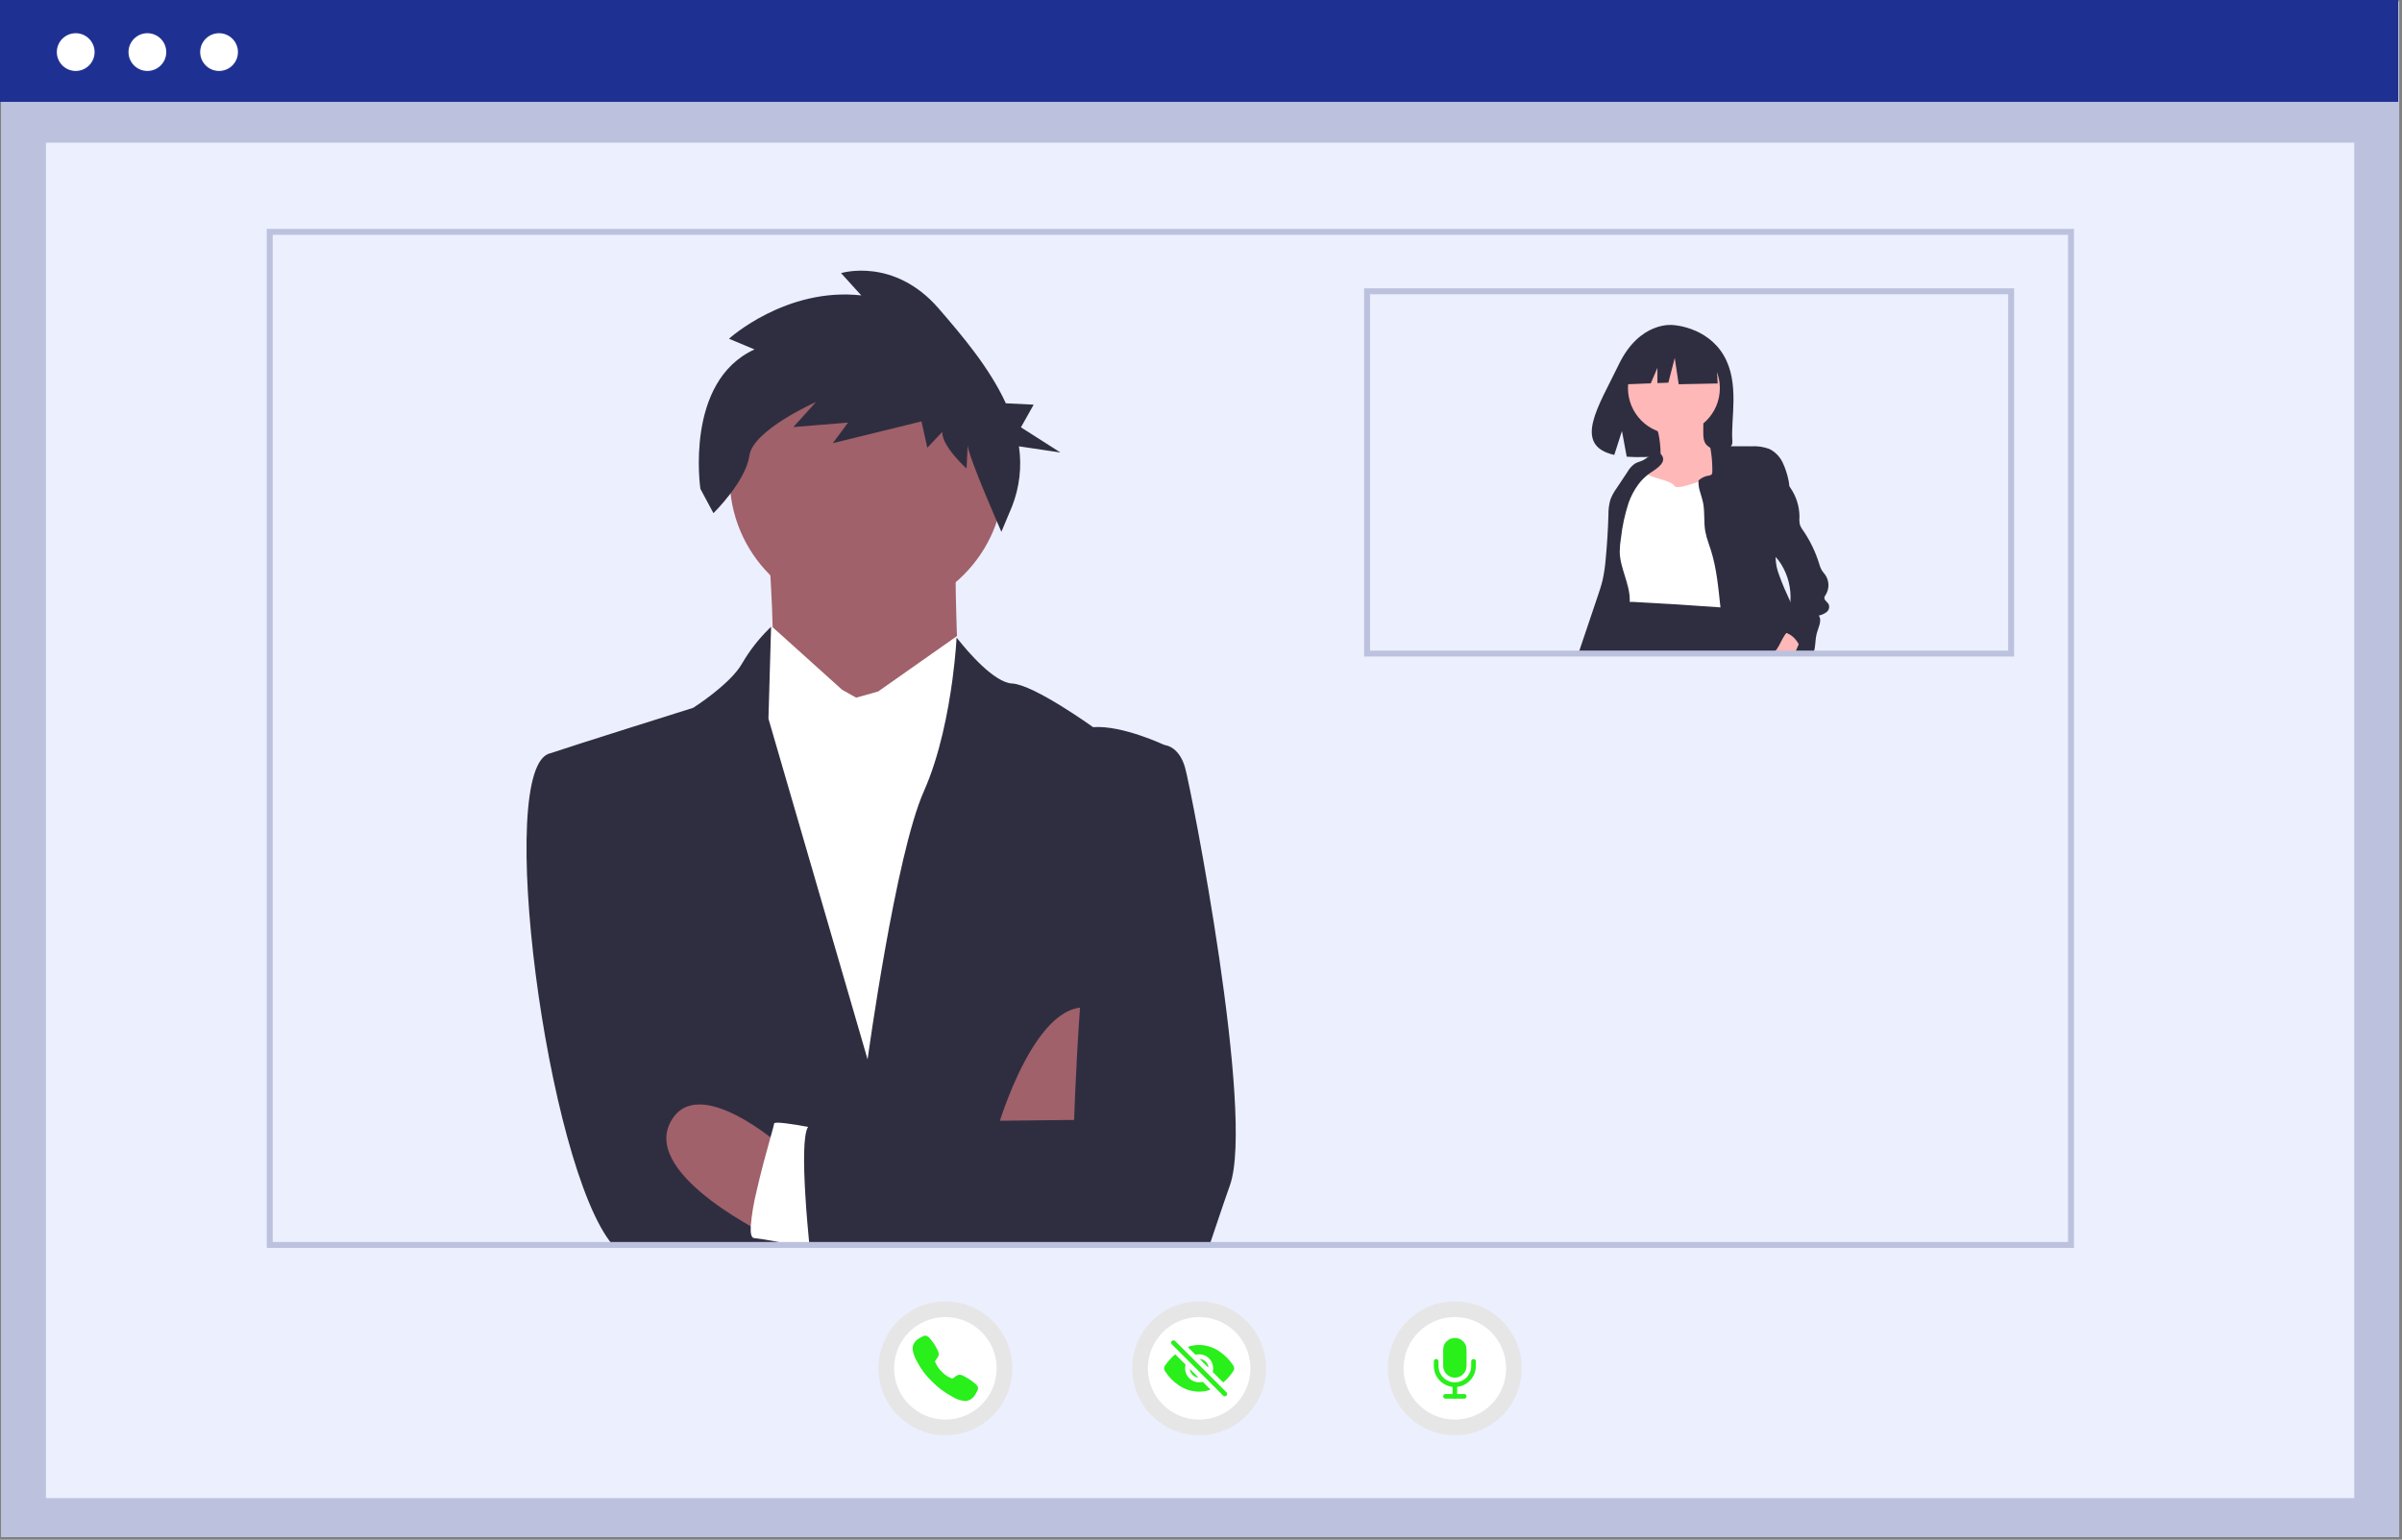 <svg width="808" height="518" viewBox="0 0 808 518" fill="none" xmlns="http://www.w3.org/2000/svg">
<rect x="0" y="0" width="808" height="518" fill="#808080" stroke="none"/>
<g clip-path="url(#clip0_403_3783)">
<path d="M807.064 0.457H0.344V517.116H807.064V0.457Z" fill="#BCC2DE"/>
<path d="M791.94 48H15.468V504H791.94V48Z" fill="#ECEFFD"/>
<path d="M806.719 0H0V34.272H806.719V0Z" fill="#1E3092"/>
<path d="M25.468 23.874C28.977 23.874 31.82 21.03 31.82 17.522C31.82 14.014 28.977 11.17 25.468 11.17C21.96 11.17 19.116 14.014 19.116 17.522C19.116 21.03 21.96 23.874 25.468 23.874Z" fill="white"/>
<path d="M49.58 23.874C53.088 23.874 55.932 21.03 55.932 17.522C55.932 14.014 53.088 11.17 49.58 11.17C46.072 11.17 43.227 14.014 43.227 17.522C43.227 21.03 46.072 23.874 49.58 23.874Z" fill="white"/>
<path d="M73.691 23.874C77.199 23.874 80.043 21.03 80.043 17.522C80.043 14.014 77.199 11.17 73.691 11.17C70.182 11.17 67.338 14.014 67.338 17.522C67.338 21.03 70.182 23.874 73.691 23.874Z" fill="white"/>
<path d="M258.022 176.152C258.022 176.152 260.939 216.39 259.609 218.756C258.28 221.122 282.958 263.626 282.958 263.626L322.411 226.65C322.411 226.65 320.022 175.502 322.564 173.195C325.106 170.887 258.022 176.152 258.022 176.152Z" fill="#A0616A"/>
<path d="M291.572 206.88C317.043 206.88 337.691 186.232 337.691 160.762C337.691 135.291 317.043 114.643 291.572 114.643C266.102 114.643 245.454 135.291 245.454 160.762C245.454 186.232 266.102 206.88 291.572 206.88Z" fill="#A0616A"/>
<path d="M288 234.708L283.268 232.05L259.92 211.02C259.92 211.02 257.594 210.153 257.243 217.426L256.892 224.7L241.818 234.907L241.126 400.123L345.379 405.16L349.765 238.907L326.223 223.189L321.909 213.993L295.39 232.635L288 234.708Z" fill="white"/>
<path d="M391.73 250.654L380.201 418.83H206.102C183.916 392.566 166.197 257.426 185.106 253.421C191.283 251.285 233.166 238.129 233.166 238.129C233.166 238.129 245.679 230.228 249.672 223.141C252.125 218.922 255.129 215.048 258.605 211.623L258.629 211.599L258.641 211.574C258.738 211.477 258.823 211.38 258.92 211.295C258.939 211.262 258.969 211.236 259.005 211.222C259.127 211.089 259.248 210.968 259.381 210.846V211.028L258.495 241.782L291.847 356.4C291.847 356.4 301.24 287.598 310.78 266.189C316.156 254.125 318.972 239.234 320.404 228.529C321.508 220.24 321.787 214.475 321.787 214.475C321.787 214.475 321.836 214.536 321.921 214.645V214.657C321.921 214.659 321.921 214.66 321.922 214.662C321.922 214.663 321.923 214.665 321.924 214.666C321.926 214.667 321.927 214.668 321.928 214.668C321.93 214.669 321.932 214.669 321.933 214.669C322.079 214.851 322.309 215.155 322.649 215.567L322.661 215.58C325.453 219.075 334.409 229.658 340.478 229.949C347.748 230.301 367.712 244.634 367.712 244.634C377.47 243.882 391.73 250.654 391.73 250.654Z" fill="#2F2E41"/>
<path d="M335.698 379.176C335.698 379.176 348.834 333.638 367.995 339.424C387.157 345.21 366.121 378.215 366.121 378.215L335.698 379.176Z" fill="#A0616A"/>
<path d="M259.376 416.166C259.376 416.166 216.547 395.871 225.342 377.89C234.137 359.91 263.326 385.985 263.326 385.985L259.376 416.166Z" fill="#A0616A"/>
<path d="M276.53 418.83H266.251C262.119 417.806 257.928 417.036 253.702 416.524C252.731 416.476 252.415 414.958 252.536 412.555C252.875 408.582 253.529 404.641 254.49 400.771C255.959 394.217 257.925 387.129 259.187 382.615V382.603C259.928 379.969 260.413 378.221 260.425 377.966C260.462 377.165 267.185 378.27 271.821 379.119C274.261 379.568 276.118 379.945 276.118 379.945L276.348 401.827L276.53 418.83Z" fill="white"/>
<path d="M413.734 398.744C410.773 407.13 408.637 413.769 406.889 418.83H272.259C271.81 414.194 271.239 407.846 270.875 401.56C270.28 391.498 270.183 381.595 271.822 379.119C271.897 378.979 272.001 378.856 272.126 378.758C272.252 378.66 272.396 378.589 272.55 378.549C275.693 377.93 311.205 377.372 336.352 377.044C339.847 377.007 343.136 376.971 346.122 376.935C355.188 376.825 361.329 376.765 361.329 376.765C361.329 376.765 361.814 360.162 363.295 338.996C365.904 301.785 371.608 250.46 383.235 250.241L391.731 250.654C391.731 250.654 396.573 250.885 398.648 258.276C400.724 265.667 422.181 374.847 413.734 398.744Z" fill="#2F2E41"/>
<path d="M253.802 117.555L245.215 113.954C245.215 113.954 264.374 96.562 289.724 99.379L282.918 91.882C282.918 91.882 300.706 86.37 315.791 103.824C323.721 113 332.889 123.777 338.353 135.683L347.714 136.135L343.43 143.76L356.726 152.234L342.759 150.152C343.763 156.962 342.968 163.916 340.454 170.324L336.853 178.911C336.853 178.911 325.368 152.87 325.522 149.691L325.138 157.637C325.138 157.637 316.743 150.064 316.973 145.296L311.937 150.628L309.976 141.772L280.154 149.092L285.267 142.172L266.876 143.672L274.45 135.277C274.45 135.277 253.291 144.609 252.074 153.311C250.858 162.013 239.991 172.638 239.991 172.638L235.607 164.462C235.607 164.462 230.183 128.36 253.802 117.555Z" fill="#2F2E41"/>
<path d="M697.663 419.83H89.735V77H697.663V419.83ZM91.735 417.83H695.663V79H91.735V417.83Z" fill="#BCC2DE"/>
<path d="M579.807 119.509C574.058 109.796 562.686 109.343 562.686 109.343C562.686 109.343 551.604 107.926 544.495 122.719C537.869 136.507 528.724 149.82 543.023 153.047L545.605 145.009L547.205 153.646C549.241 153.792 551.283 153.827 553.323 153.75C568.636 153.256 583.219 153.895 582.749 148.4C582.125 141.095 585.338 128.854 579.807 119.509Z" fill="#2F2E41"/>
<path d="M558.601 152.601C558.719 153.694 558.538 154.799 558.077 155.797C557 157.678 554.371 157.96 552.79 159.443C551.126 161.003 550.938 163.534 550.859 165.812C550.616 168.191 550.859 170.593 551.575 172.874C552.108 174.097 552.781 175.253 553.581 176.32C554.546 177.712 555.521 179.098 556.504 180.477C557.03 181.254 557.615 181.988 558.255 182.674C560.119 184.378 562.387 185.581 564.844 186.169C566.373 186.748 568.039 186.858 569.631 186.486C570.654 186.087 571.597 185.507 572.415 184.774C573.61 183.917 574.672 182.888 575.566 181.72C576.725 179.737 577.387 177.502 577.493 175.207C578.289 168.489 578.599 161.723 578.42 154.96C578.452 154.223 578.32 153.489 578.033 152.809C577.232 151.245 575.088 150.912 573.957 149.567C572.991 148.417 572.952 146.775 572.96 145.273L572.981 141.45C573.015 141.128 572.95 140.803 572.795 140.518C572.655 140.365 572.486 140.241 572.298 140.153C572.11 140.065 571.906 140.015 571.698 140.006C569.322 139.612 566.912 139.451 564.505 139.525C562.552 139.585 558.807 139.421 557.119 140.509C555.587 141.496 557.505 144.221 557.86 145.753C558.337 148.005 558.585 150.299 558.601 152.601V152.601Z" fill="#FFB8B8"/>
<path d="M563.082 146.035C571.617 146.035 578.537 139.116 578.537 130.58C578.537 122.044 571.617 115.125 563.082 115.125C554.546 115.125 547.626 122.044 547.626 130.58C547.626 139.116 554.546 146.035 563.082 146.035Z" fill="#FFB8B8"/>
<path d="M554.265 159.01C552.595 158.041 550.327 158.826 549.111 160.326C547.993 161.917 547.401 163.819 547.415 165.764C547.435 167.695 547.297 169.624 547.002 171.532C546.074 175.702 542.63 179.13 542.373 183.395C542.121 187.59 544.998 191.244 546.413 195.202C547.271 197.668 547.63 200.28 547.468 202.887C547.383 203.299 547.382 203.725 547.467 204.137C547.553 204.55 547.721 204.94 547.963 205.285C548.272 205.555 548.638 205.752 549.033 205.861C555.862 208.264 563.238 208.472 570.475 208.655L582.429 208.958C583.152 209.044 583.884 208.922 584.54 208.605C585.612 207.947 585.755 206.473 585.774 205.215C585.931 194.382 585.47 183.551 585.009 172.727C584.954 168.798 584.563 164.882 583.84 161.02C583.798 160.521 583.645 160.038 583.392 159.607C583.139 159.175 582.793 158.805 582.379 158.524C581.978 158.389 581.554 158.333 581.131 158.361C580.708 158.39 580.295 158.501 579.916 158.689C576.211 160.067 564.435 165.347 563.275 163.468C561.928 161.287 553.609 160.643 554.265 159.01Z" fill="white"/>
<path d="M554.867 159.278C554.563 159.493 554.264 159.721 553.977 159.962C552.901 160.85 551.937 161.865 551.105 162.985C549.729 164.861 548.634 166.928 547.854 169.12C546.58 173.009 545.711 177.019 545.262 181.086C545.007 182.576 544.87 184.084 544.852 185.595C544.941 191.152 548.226 196.299 548.23 201.86C548.23 202.071 548.226 202.278 548.213 202.489C548.174 203.399 548.067 204.305 547.892 205.2C547.652 206.504 547.305 207.792 546.963 209.076C546.236 212.344 545.068 215.499 543.493 218.453C543.324 218.741 543.142 219.023 542.956 219.298H531.134C531.227 219.015 531.324 218.736 531.417 218.453C533.431 212.487 535.443 206.523 537.455 200.559C538.071 198.735 538.688 196.903 539.122 195.028C539.62 192.713 539.96 190.367 540.14 188.006C540.605 183.113 540.91 178.209 541.056 173.296C541.017 171.526 541.24 169.76 541.719 168.056C542.254 166.693 542.96 165.405 543.822 164.222C545.042 162.385 546.262 160.548 547.483 158.712C548.09 157.642 548.922 156.717 549.923 156.001C550.797 155.465 551.836 155.271 552.756 154.819C553.336 154.49 553.892 154.122 554.42 153.717C555.797 152.741 557.414 151.715 558.6 152.712C558.792 152.872 558.958 153.061 559.09 153.273C559.158 153.378 559.218 153.486 559.271 153.599C560.411 156.064 556.4 158.192 554.867 159.278Z" fill="#2F2E41"/>
<path d="M593.814 219.298H539.059C539.354 219.028 539.646 218.745 539.928 218.454C539.971 218.411 540.009 218.369 540.051 218.327C542.145 216.152 542.622 213.48 543.674 210.651C544.463 208.518 545.253 206.388 546.042 204.258C546.167 203.844 546.372 203.458 546.646 203.122C546.875 202.886 547.162 202.714 547.478 202.624C547.717 202.551 547.963 202.505 548.213 202.489C548.568 202.466 548.925 202.466 549.281 202.489C559.106 202.996 568.924 203.613 578.736 204.342C580.002 204.44 581.269 204.537 582.536 204.634C583.57 205.402 584.592 206.217 585.568 207.079C588.803 209.767 591.368 213.171 593.062 217.022C593.252 217.491 593.425 217.968 593.569 218.453C593.662 218.732 593.742 219.015 593.814 219.298Z" fill="#2F2E41"/>
<path d="M577.265 118.572L566.03 112.687L550.514 115.094L547.304 129.273L555.295 128.966L557.527 123.757V128.879L561.215 128.738L563.355 120.445L564.692 129.273L577.8 129.005L577.265 118.572Z" fill="#2F2E41"/>
<path d="M593.814 219.298H581.451C581.362 219.019 581.278 218.736 581.198 218.453C580.324 215.313 579.684 212.112 579.281 208.877C579.15 207.952 579.036 207.024 578.93 206.099C578.863 205.512 578.799 204.929 578.736 204.342C578.027 197.823 577.482 191.24 575.489 185C575.248 184.244 574.987 183.493 574.733 182.741C574.265 181.447 573.898 180.119 573.635 178.768C573.095 175.677 573.5 172.477 572.943 169.39C572.631 167.667 572.01 166.151 571.634 164.572C571.395 163.619 571.301 162.636 571.355 161.655C572.265 160.796 573.41 160.229 574.645 160.025C575.078 160.02 575.494 159.853 575.81 159.556C575.962 159.296 576.03 158.995 576.004 158.695C576.034 156.703 575.919 154.712 575.662 152.737C575.578 152.045 575.472 151.352 575.345 150.664C575.341 150.63 575.333 150.601 575.329 150.567C576.389 150.192 577.516 150.039 578.639 150.119C579.859 150.124 581.075 150.124 582.291 150.128C584.542 150.136 586.792 150.143 589.043 150.149C591.137 150.007 593.238 150.311 595.207 151.04C597.157 152.022 598.723 153.627 599.658 155.6C600.579 157.56 601.254 159.626 601.667 161.752C601.802 162.335 601.873 162.931 601.879 163.529C601.971 168.284 598.425 173.072 598.07 177.932C597.956 179.507 598.087 181.094 597.943 182.669C597.8 184.248 597.378 185.794 597.302 187.373C597.297 187.453 597.293 187.538 597.293 187.618C597.339 189.68 597.761 191.716 598.539 193.626C599.611 196.637 600.916 199.554 602.263 202.455C603.563 205.263 604.897 208.058 606.097 210.904C606.72 212.225 607.14 213.633 607.342 215.08C607.475 216.243 607.253 217.419 606.705 218.453C606.564 218.709 606.395 218.948 606.202 219.167L606.194 219.175C606.156 219.218 606.118 219.26 606.08 219.298H593.814V219.298Z" fill="#2F2E41"/>
<path d="M605.59 214.966C605.538 215.528 605.385 216.075 605.138 216.583C605.117 216.633 605.096 216.68 605.075 216.731C604.83 217.309 604.581 217.879 604.323 218.453C604.197 218.732 604.07 219.015 603.939 219.298H596.947C597.2 219.033 597.434 218.751 597.648 218.453C598.72 216.963 599.341 215.151 600.434 213.543C600.583 213.323 600.754 213.119 600.945 212.935C602.698 211.237 605.7 211.584 605.59 214.966Z" fill="#FFB8B8"/>
<path d="M610.142 219.298C610.231 219.02 610.306 218.739 610.366 218.453C610.416 218.229 610.458 218.01 610.492 217.786C610.716 216.313 610.712 214.805 611.062 213.357C611.556 211.284 613.038 208.831 611.818 207.087C612.767 206.892 613.662 206.491 614.44 205.913C614.821 205.614 615.096 205.201 615.223 204.734C615.351 204.267 615.325 203.771 615.149 203.32C614.715 202.472 613.537 201.91 613.697 200.969C613.777 200.67 613.918 200.391 614.111 200.15C614.751 199.139 615.082 197.964 615.063 196.769C615.045 195.573 614.677 194.409 614.005 193.419C613.621 192.87 613.148 192.389 612.798 191.815C612.414 191.112 612.121 190.365 611.924 189.589C610.704 185.661 608.907 181.935 606.591 178.535C606.077 177.881 605.679 177.145 605.413 176.357C605.257 175.503 605.226 174.631 605.32 173.768C605.284 170.335 604.231 166.989 602.293 164.154C602.157 163.943 602.018 163.736 601.879 163.529C600.031 160.965 597.969 158.562 595.714 156.347C594.829 156.603 594.062 157.16 593.544 157.922C593.314 158.417 593.173 158.949 593.126 159.493C592.526 163.673 592.007 167.878 591.602 172.079C591.324 174.196 591.267 176.336 591.433 178.464C591.606 180.606 592.444 182.64 593.831 184.282C594.73 185.27 595.87 186.005 596.846 186.917C597.002 187.065 597.154 187.217 597.302 187.373C598.005 188.122 598.629 188.941 599.164 189.817C601.504 193.598 602.588 198.021 602.263 202.455C602.204 203.254 602.098 204.049 601.946 204.836C601.761 205.963 601.381 207.049 600.823 208.045C600.38 208.776 599.797 209.413 599.396 210.169C599.17 210.533 599.035 210.945 599.001 211.372C598.968 211.799 599.036 212.228 599.202 212.622C599.797 212.622 600.388 212.728 600.946 212.935C602.26 213.442 603.403 214.313 604.239 215.447C604.547 215.855 604.827 216.284 605.075 216.731C605.388 217.287 605.667 217.863 605.911 218.453C606.012 218.686 606.109 218.926 606.202 219.167C606.224 219.209 606.241 219.253 606.253 219.298L610.142 219.298Z" fill="#2F2E41"/>
<path d="M677.529 220.874H458.865V97H677.529V220.874ZM460.865 218.874H675.529V99H460.865V218.874Z" fill="#BCC2DE"/>
<path d="M403.373 482.831C415.798 482.831 425.871 472.759 425.871 460.334C425.871 447.909 415.798 437.836 403.373 437.836C390.948 437.836 380.875 447.909 380.875 460.334C380.875 472.759 390.948 482.831 403.373 482.831Z" fill="#E6E6E6"/>
<path d="M403.373 477.582C412.899 477.582 420.622 469.86 420.622 460.334C420.622 450.808 412.899 443.085 403.373 443.085C393.847 443.085 386.125 450.808 386.125 460.334C386.125 469.86 393.847 477.582 403.373 477.582Z" fill="white"/>
<path d="M412.014 469.754C411.911 469.754 411.809 469.734 411.713 469.694C411.618 469.655 411.532 469.597 411.459 469.524L394.175 452.24C394.034 452.091 393.956 451.894 393.959 451.689C393.962 451.484 394.044 451.288 394.189 451.143C394.334 450.999 394.53 450.916 394.735 450.913C394.939 450.911 395.137 450.988 395.286 451.129L412.569 468.413C412.679 468.523 412.754 468.663 412.784 468.815C412.815 468.968 412.799 469.126 412.74 469.269C412.68 469.413 412.58 469.535 412.45 469.622C412.321 469.708 412.169 469.754 412.014 469.754V469.754Z" fill="#29EF1B"/>
<path d="M402.979 463.265L400.436 460.722C400.422 460.708 400.403 460.698 400.383 460.695C400.363 460.692 400.342 460.695 400.323 460.704C400.305 460.713 400.29 460.728 400.28 460.746C400.271 460.764 400.267 460.785 400.27 460.805C400.373 461.465 400.682 462.075 401.155 462.547C401.627 463.019 402.237 463.329 402.896 463.432C402.917 463.435 402.937 463.431 402.956 463.421C402.974 463.412 402.988 463.397 402.998 463.378C403.007 463.36 403.01 463.339 403.007 463.319C403.003 463.299 402.994 463.28 402.979 463.265V463.265Z" fill="#29EF1B"/>
<path d="M403.765 457.388L406.312 459.934C406.326 459.948 406.345 459.958 406.366 459.961C406.386 459.965 406.407 459.962 406.425 459.953C406.444 459.943 406.459 459.929 406.469 459.91C406.478 459.892 406.482 459.871 406.479 459.851C406.376 459.19 406.066 458.579 405.594 458.107C405.121 457.634 404.51 457.324 403.849 457.221C403.829 457.218 403.808 457.222 403.79 457.231C403.771 457.24 403.756 457.256 403.747 457.274C403.738 457.292 403.734 457.313 403.738 457.334C403.741 457.354 403.75 457.373 403.765 457.388V457.388Z" fill="#29EF1B"/>
<path d="M414.911 461.179C415.074 460.924 415.16 460.627 415.159 460.325C415.158 460.022 415.07 459.726 414.906 459.472C413.646 457.503 411.986 455.821 410.032 454.536C408.052 453.219 405.734 452.502 403.357 452.47C402.158 452.472 400.967 452.667 399.83 453.049C399.798 453.06 399.77 453.078 399.747 453.103C399.725 453.128 399.709 453.158 399.701 453.191C399.693 453.223 399.694 453.257 399.703 453.289C399.713 453.322 399.73 453.351 399.754 453.375L402.073 455.694C402.097 455.718 402.127 455.736 402.16 455.745C402.193 455.754 402.228 455.754 402.261 455.746C403.047 455.554 403.869 455.568 404.649 455.787C405.428 456.005 406.138 456.42 406.71 456.992C407.282 457.565 407.697 458.275 407.916 459.054C408.134 459.833 408.148 460.655 407.957 461.442C407.948 461.475 407.949 461.509 407.958 461.542C407.967 461.575 407.984 461.605 408.008 461.629L411.345 464.968C411.379 465.002 411.426 465.023 411.475 465.025C411.524 465.027 411.572 465.011 411.61 464.979C412.894 463.885 414.007 462.604 414.911 461.179V461.179Z" fill="#29EF1B"/>
<path d="M403.372 465.04C402.659 465.04 401.954 464.878 401.313 464.567C400.671 464.255 400.108 463.801 399.667 463.241C399.226 462.68 398.918 462.026 398.766 461.329C398.614 460.631 398.623 459.909 398.791 459.215C398.799 459.182 398.799 459.148 398.79 459.115C398.781 459.082 398.764 459.052 398.74 459.028L395.458 455.745C395.423 455.71 395.376 455.69 395.327 455.687C395.278 455.685 395.23 455.702 395.192 455.734C393.931 456.827 392.814 458.076 391.869 459.452C391.692 459.707 391.594 460.009 391.588 460.319C391.583 460.63 391.669 460.935 391.838 461.197C393.077 463.168 394.722 464.853 396.663 466.139C398.646 467.461 400.973 468.172 403.357 468.183C404.568 468.18 405.771 467.988 406.923 467.616C406.955 467.605 406.984 467.587 407.007 467.562C407.03 467.538 407.046 467.508 407.054 467.475C407.062 467.442 407.062 467.408 407.053 467.375C407.043 467.343 407.026 467.314 407.002 467.29L404.671 464.959C404.647 464.935 404.618 464.918 404.585 464.909C404.552 464.9 404.517 464.899 404.484 464.908C404.12 464.996 403.747 465.041 403.372 465.04V465.04Z" fill="#29EF1B"/>
<path d="M318.014 482.831C330.439 482.831 340.512 472.759 340.512 460.334C340.512 447.909 330.439 437.836 318.014 437.836C305.589 437.836 295.517 447.909 295.517 460.334C295.517 472.759 305.589 482.831 318.014 482.831Z" fill="#E6E6E6"/>
<path d="M318.014 477.582C327.54 477.582 335.263 469.86 335.263 460.334C335.263 450.808 327.54 443.085 318.014 443.085C308.488 443.085 300.766 450.808 300.766 460.334C300.766 469.86 308.488 477.582 318.014 477.582Z" fill="white"/>
<path d="M324.64 471.332C323.1 471.21 321.614 470.703 320.319 469.859C317.814 468.52 315.525 466.808 313.533 464.783C311.471 462.819 309.749 460.526 308.437 457.999C306.628 454.709 306.936 452.984 307.281 452.247C307.679 451.442 308.305 450.77 309.08 450.317C309.525 450.025 309.996 449.775 310.487 449.57C310.536 449.549 310.581 449.529 310.622 449.511C310.785 449.419 310.965 449.363 311.151 449.346C311.336 449.329 311.524 449.352 311.7 449.413C312.092 449.601 312.441 449.869 312.724 450.198C313.745 451.344 314.607 452.623 315.285 454C315.564 454.476 315.736 455.008 315.788 455.557C315.747 456.101 315.527 456.616 315.162 457.021C315.097 457.109 315.034 457.193 314.972 457.274C314.598 457.765 314.516 457.907 314.57 458.161C315.07 459.435 315.844 460.584 316.838 461.525C317.765 462.504 318.902 463.261 320.163 463.738C320.427 463.794 320.572 463.709 321.079 463.322C321.152 463.266 321.226 463.209 321.304 463.151C321.71 462.769 322.234 462.534 322.79 462.487H322.793C323.351 462.544 323.887 462.732 324.357 463.036C325.719 463.726 326.991 464.58 328.145 465.578C328.475 465.861 328.744 466.209 328.933 466.6C328.994 466.777 329.017 466.964 329 467.15C328.983 467.337 328.927 467.517 328.835 467.68C328.817 467.721 328.797 467.766 328.776 467.815C328.569 468.305 328.318 468.775 328.025 469.218C327.57 469.993 326.898 470.618 326.091 471.015C325.638 471.229 325.142 471.338 324.64 471.332Z" fill="#29EF1B"/>
<path d="M489.394 482.831C501.819 482.831 511.892 472.759 511.892 460.334C511.892 447.909 501.819 437.836 489.394 437.836C476.969 437.836 466.896 447.909 466.896 460.334C466.896 472.759 476.969 482.831 489.394 482.831Z" fill="#E6E6E6"/>
<path d="M489.394 477.582C498.92 477.582 506.643 469.86 506.643 460.334C506.643 450.808 498.92 443.085 489.394 443.085C479.868 443.085 472.146 450.808 472.146 460.334C472.146 469.86 479.868 477.582 489.394 477.582Z" fill="white"/>
<path d="M492.536 470.547H486.251C486.148 470.547 486.045 470.527 485.95 470.488C485.854 470.449 485.767 470.391 485.694 470.318C485.621 470.245 485.563 470.158 485.523 470.063C485.483 469.967 485.463 469.865 485.463 469.761C485.463 469.658 485.483 469.555 485.523 469.46C485.563 469.364 485.621 469.278 485.694 469.205C485.767 469.132 485.854 469.074 485.95 469.035C486.045 468.995 486.148 468.975 486.251 468.976H492.536C492.64 468.975 492.742 468.995 492.838 469.035C492.933 469.074 493.02 469.132 493.094 469.205C493.167 469.278 493.225 469.364 493.265 469.46C493.304 469.555 493.325 469.658 493.325 469.761C493.325 469.865 493.304 469.967 493.265 470.063C493.225 470.158 493.167 470.245 493.094 470.318C493.02 470.391 492.933 470.449 492.838 470.488C492.742 470.527 492.64 470.547 492.536 470.547Z" fill="#29EF1B"/>
<path d="M489.394 466.619C487.519 466.617 485.722 465.871 484.397 464.546C483.071 463.22 482.325 461.423 482.323 459.548V457.977C482.324 457.769 482.407 457.57 482.554 457.423C482.702 457.276 482.901 457.194 483.109 457.194C483.317 457.194 483.516 457.276 483.663 457.423C483.811 457.57 483.894 457.769 483.895 457.977V459.548C483.894 460.271 484.035 460.987 484.311 461.655C484.587 462.323 484.992 462.93 485.503 463.442C486.013 463.953 486.62 464.359 487.288 464.636C487.955 464.913 488.671 465.055 489.394 465.055C490.117 465.055 490.832 464.913 491.5 464.636C492.168 464.359 492.774 463.953 493.285 463.442C493.796 462.93 494.201 462.323 494.477 461.655C494.753 460.987 494.894 460.271 494.893 459.548V457.977C494.894 457.769 494.977 457.57 495.124 457.423C495.272 457.276 495.471 457.194 495.679 457.194C495.887 457.194 496.086 457.276 496.233 457.423C496.381 457.57 496.464 457.769 496.465 457.977V459.548C496.462 461.423 495.717 463.22 494.391 464.546C493.066 465.871 491.269 466.617 489.394 466.619V466.619Z" fill="#29EF1B"/>
<path d="M489.394 470.547C489.291 470.547 489.189 470.526 489.093 470.487C488.998 470.448 488.911 470.39 488.839 470.317C488.766 470.244 488.708 470.157 488.668 470.062C488.629 469.967 488.608 469.864 488.608 469.761V465.833C488.608 465.73 488.628 465.627 488.667 465.532C488.707 465.436 488.765 465.349 488.838 465.276C488.911 465.203 488.997 465.144 489.093 465.105C489.188 465.065 489.291 465.045 489.394 465.045C489.497 465.045 489.6 465.065 489.695 465.105C489.791 465.144 489.878 465.203 489.951 465.276C490.023 465.349 490.081 465.436 490.121 465.532C490.16 465.627 490.18 465.73 490.18 465.833V469.761C490.18 469.864 490.159 469.967 490.12 470.062C490.08 470.157 490.022 470.244 489.95 470.317C489.877 470.39 489.79 470.448 489.695 470.487C489.599 470.527 489.497 470.547 489.394 470.547V470.547Z" fill="#29EF1B"/>
<path d="M489.394 463.476C488.876 463.475 488.363 463.37 487.886 463.166C487.409 462.963 486.977 462.666 486.617 462.293C485.88 461.55 485.467 460.546 485.466 459.499V454.049C485.462 453.011 485.87 452.014 486.601 451.277C487.332 450.541 488.326 450.125 489.363 450.121C489.374 450.121 489.384 450.121 489.394 450.121C489.911 450.115 490.425 450.213 490.904 450.408C491.383 450.604 491.818 450.893 492.184 451.259C492.55 451.625 492.839 452.06 493.035 452.539C493.23 453.018 493.328 453.531 493.322 454.049V459.499C493.327 460.547 492.917 461.554 492.18 462.3C491.444 463.045 490.442 463.468 489.394 463.476V463.476Z" fill="#29EF1B"/>
</g>
<defs>
<clipPath id="clip0_403_3783">
<rect width="807.064" height="517.116" fill="white"/>
</clipPath>
</defs>
</svg>
